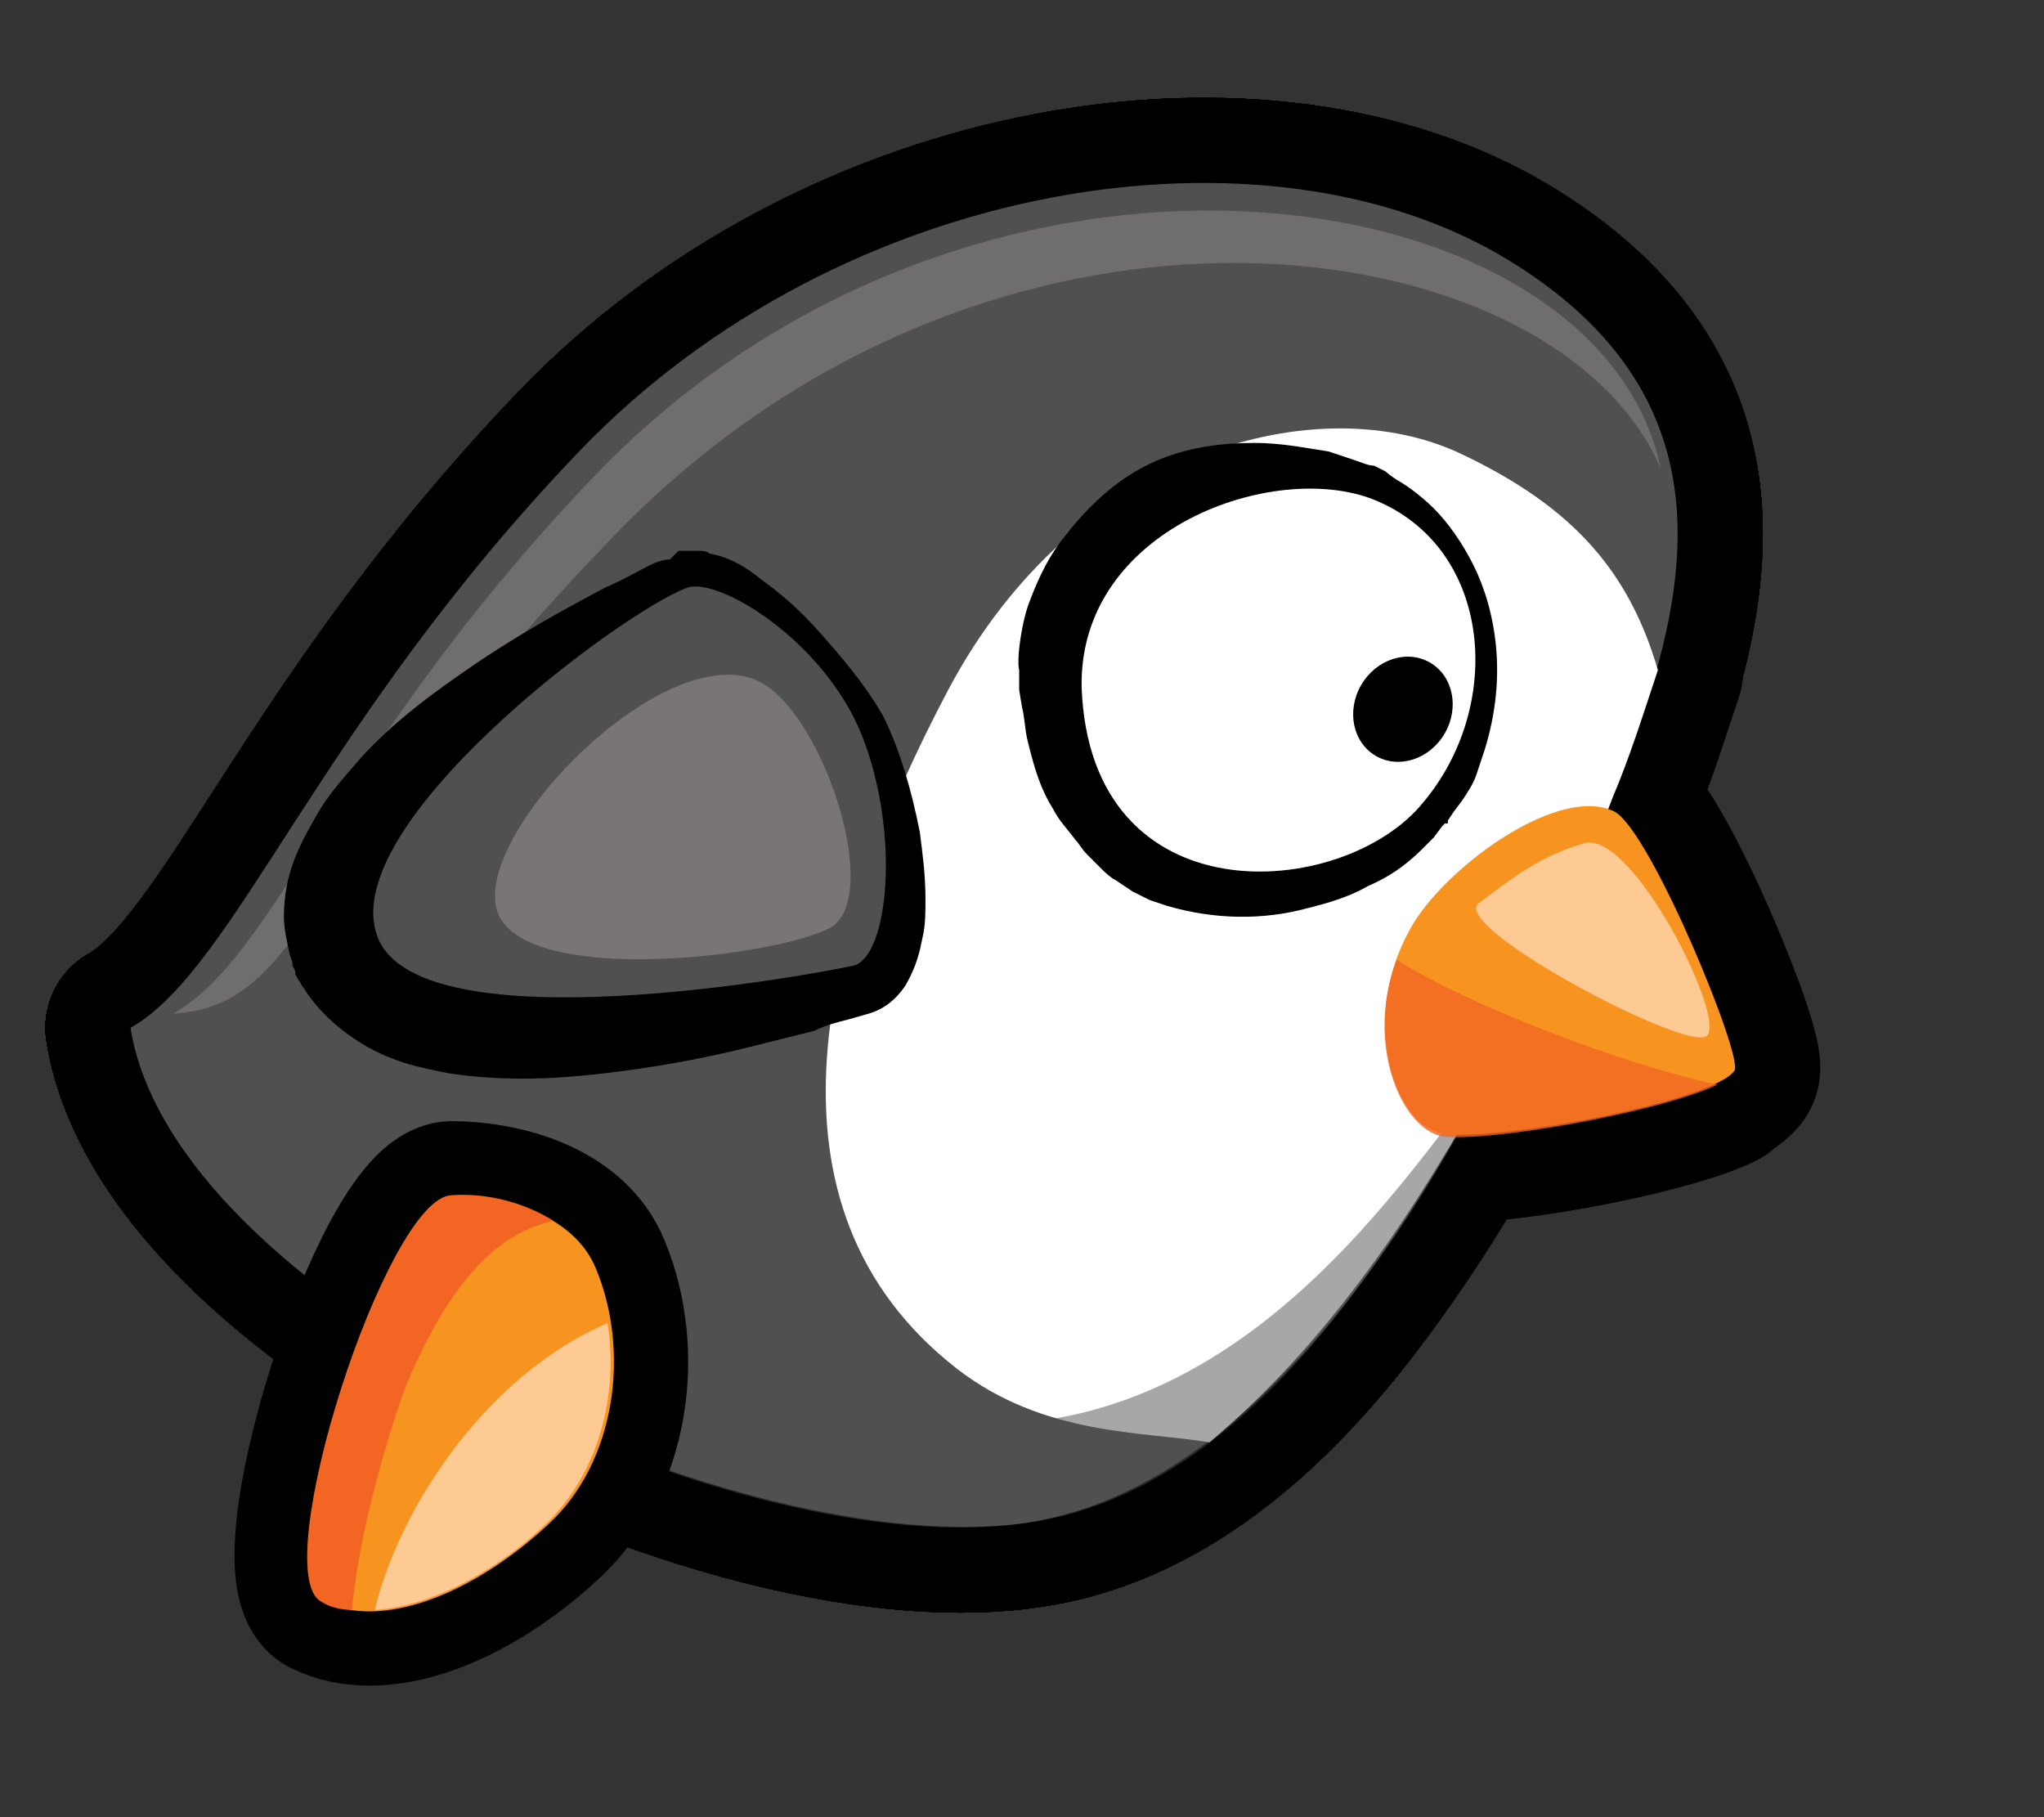 <?xml version="1.0" encoding="utf-8"?>
<!-- SPDX-License-Identifier: CC-BY-2.0 -->
<!-- Copyright 2015 Game Art Guppy LLC -->
<!-- Generator: Adobe Illustrator 17.1.0, SVG Export Plug-In . SVG Version: 6.00 Build 0)  -->
<!DOCTYPE svg PUBLIC "-//W3C//DTD SVG 1.1//EN" "http://www.w3.org/Graphics/SVG/1.1/DTD/svg11.dtd">
<svg version="1.1" xmlns="http://www.w3.org/2000/svg" xmlns:xlink="http://www.w3.org/1999/xlink" x="0px" y="0px"
	 viewBox="0 0 72 64" enable-background="new 0 0 72 64" xml:space="preserve">
<rect x="0" y="0" width="72" height="64" fill="#333333" stroke="none"/>
<g id="penguin_x5F_slide01">
	<g id="walk_1_2_">
		<g>
			<g>
				<g>
					<g>
						<g>
							<path fill="none" stroke="#000000" stroke-width="6" stroke-linejoin="round" d="M56.8,28.1c2.3-6,5-13.6-3.6-18.9
								s-23.6-2.9-32.8,6.7S8.3,34.1,4.6,36.2c1.5,9.4,20.7,18.5,31,17.5C47.3,52.5,54.7,33.6,56.8,28.1z"/>
							<path fill="none" stroke="#000000" stroke-width="6" stroke-linejoin="round" d="M56.8,28.1c2.3-6,5-13.6-3.6-18.9
								s-23.6-2.9-32.8,6.7S8.3,34.1,4.6,36.2c1.5,9.4,20.7,18.5,31,17.5C47.3,52.5,54.7,33.6,56.8,28.1z"/>
						</g>
						<g>
							<path fill="none" stroke="#000000" stroke-width="6" stroke-linejoin="round" d="M21.6,18.9C35,5,54.8,7.9,58.5,16.5
								C56.3,6,34.4,2.8,21,16.7c-9.2,9.6-11.2,16.9-14.9,19C10.8,35.4,10.4,30.5,21.6,18.9z"/>
							<path fill="none" stroke="#000000" stroke-width="6" stroke-linejoin="round" d="M21.6,18.9C35,5,54.8,7.9,58.5,16.5
								C56.3,6,34.4,2.8,21,16.7c-9.2,9.6-11.2,16.9-14.9,19C10.8,35.4,10.4,30.5,21.6,18.9z"/>
						</g>
						<path fill="none" stroke="#000000" stroke-width="6" stroke-linejoin="round" d="M58.4,23.6c-1-3.4-2.9-5.7-6.9-7.6
							c-5-2.4-13.6-0.2-18.1,8.3c-4.5,8.5-7,18.2,0.3,23.9c3.1,2.4,6.6,2.2,8.9,2.6c7.9-6.6,12.4-18,14.2-22.7
							C57.4,26.7,57.9,25.1,58.4,23.6z"/>
						<g>
							<path fill="none" stroke="#000000" stroke-width="6" stroke-linejoin="round" d="M36.4,53.6c6.9-1.1,12.1-8.2,16-15.7
								c-2.1,2.2-7,10.8-15.5,12.1c-8.1,1.3-28-8.8-32.1-13.9c-0.1,0-0.1,0.1-0.2,0.1C6.1,45.7,26.2,55.3,36.4,53.6z"/>
							<path fill="none" stroke="#000000" stroke-width="6" stroke-linejoin="round" d="M36.4,53.6c6.9-1.1,12.1-8.2,16-15.7
								c-2.1,2.2-7,10.8-15.5,12.1c-8.1,1.3-28-8.8-32.1-13.9c-0.1,0-0.1,0.1-0.2,0.1C6.1,45.7,26.2,55.3,36.4,53.6z"/>
						</g>
					</g>
					<g>
						<g>
							<path fill="none" stroke="#000000" stroke-width="6" stroke-linejoin="round" d="M56.8,28.1c2.3-6,5-13.6-3.6-18.9
								s-23.6-2.9-32.8,6.7S8.3,34.1,4.6,36.2c1.5,9.4,20.7,18.5,31,17.5C47.3,52.5,54.7,33.6,56.8,28.1z"/>
							<path fill="none" stroke="#000000" stroke-width="6" stroke-linejoin="round" d="M56.8,28.1c2.3-6,5-13.6-3.6-18.9
								s-23.6-2.9-32.8,6.7S8.3,34.1,4.6,36.2c1.5,9.4,20.7,18.5,31,17.5C47.3,52.5,54.7,33.6,56.8,28.1z"/>
						</g>
						<g>
							<path fill="none" stroke="#000000" stroke-width="6" stroke-linejoin="round" d="M21.6,18.9C35,5,54.8,7.9,58.5,16.5
								C56.3,6,34.4,2.8,21,16.7c-9.2,9.6-11.2,16.9-14.9,19C10.8,35.4,10.4,30.5,21.6,18.9z"/>
							<path fill="none" stroke="#000000" stroke-width="6" stroke-linejoin="round" d="M21.6,18.9C35,5,54.8,7.9,58.5,16.5
								C56.3,6,34.4,2.8,21,16.7c-9.2,9.6-11.2,16.9-14.9,19C10.8,35.4,10.4,30.5,21.6,18.9z"/>
						</g>
						<path fill="none" stroke="#000000" stroke-width="6" stroke-linejoin="round" d="M58.4,23.6c-1-3.4-2.9-5.7-6.9-7.6
							c-5-2.4-13.6-0.2-18.1,8.3c-4.5,8.5-7,18.2,0.3,23.9c3.1,2.4,6.6,2.2,8.9,2.6c7.9-6.6,12.4-18,14.2-22.7
							C57.4,26.7,57.9,25.1,58.4,23.6z"/>
						<g>
							<path fill="none" stroke="#000000" stroke-width="6" stroke-linejoin="round" d="M36.4,53.6c6.9-1.1,12.1-8.2,16-15.7
								c-2.1,2.2-7,10.8-15.5,12.1c-8.1,1.3-28-8.8-32.1-13.9c-0.1,0-0.1,0.1-0.2,0.1C6.1,45.7,26.2,55.3,36.4,53.6z"/>
							<path fill="none" stroke="#000000" stroke-width="6" stroke-linejoin="round" d="M36.4,53.6c6.9-1.1,12.1-8.2,16-15.7
								c-2.1,2.2-7,10.8-15.5,12.1c-8.1,1.3-28-8.8-32.1-13.9c-0.1,0-0.1,0.1-0.2,0.1C6.1,45.7,26.2,55.3,36.4,53.6z"/>
						</g>
					</g>
					<g>
						<g>
							<path fill="none" stroke="#000000" stroke-width="6" stroke-linejoin="round" d="M56.8,28.1c2.3-6,5-13.6-3.6-18.9
								s-23.6-2.9-32.8,6.7S8.3,34.1,4.6,36.2c1.5,9.4,20.7,18.5,31,17.5C47.3,52.5,54.7,33.6,56.8,28.1z"/>
							<path fill="none" stroke="#000000" stroke-width="6" stroke-linejoin="round" d="M56.8,28.1c2.3-6,5-13.6-3.6-18.9
								s-23.6-2.9-32.8,6.7S8.3,34.1,4.6,36.2c1.5,9.4,20.7,18.5,31,17.5C47.3,52.5,54.7,33.6,56.8,28.1z"/>
						</g>
						<g>
							<path fill="none" stroke="#000000" stroke-width="6" stroke-linejoin="round" d="M21.6,18.9C35,5,54.8,7.9,58.5,16.5
								C56.3,6,34.4,2.8,21,16.7c-9.2,9.6-11.2,16.9-14.9,19C10.8,35.4,10.4,30.5,21.6,18.9z"/>
							<path fill="none" stroke="#000000" stroke-width="6" stroke-linejoin="round" d="M21.6,18.9C35,5,54.8,7.9,58.5,16.5
								C56.3,6,34.4,2.8,21,16.7c-9.2,9.6-11.2,16.9-14.9,19C10.8,35.4,10.4,30.5,21.6,18.9z"/>
						</g>
						<path fill="none" stroke="#000000" stroke-width="6" stroke-linejoin="round" d="M58.4,23.6c-1-3.4-2.9-5.7-6.9-7.6
							c-5-2.4-13.6-0.2-18.1,8.3c-4.5,8.5-7,18.2,0.3,23.9c3.1,2.4,6.6,2.2,8.9,2.6c7.9-6.6,12.4-18,14.2-22.7
							C57.4,26.7,57.9,25.1,58.4,23.6z"/>
						<g>
							<path fill="none" stroke="#000000" stroke-width="6" stroke-linejoin="round" d="M36.4,53.6c6.9-1.1,12.1-8.2,16-15.7
								c-2.1,2.2-7,10.8-15.5,12.1c-8.1,1.3-28-8.8-32.1-13.9c-0.1,0-0.1,0.1-0.2,0.1C6.1,45.7,26.2,55.3,36.4,53.6z"/>
							<path fill="none" stroke="#000000" stroke-width="6" stroke-linejoin="round" d="M36.4,53.6c6.9-1.1,12.1-8.2,16-15.7
								c-2.1,2.2-7,10.8-15.5,12.1c-8.1,1.3-28-8.8-32.1-13.9c-0.1,0-0.1,0.1-0.2,0.1C6.1,45.7,26.2,55.3,36.4,53.6z"/>
						</g>
					</g>
				</g>
				<g>
					<g>
						<path fill="none" stroke="#000000" stroke-width="6" stroke-linejoin="round" d="M48.8,16.6c0,0,0.1,0.1,0.4,0.3
							c0.2,0.1,0.8,0.5,1.3,1c0.5,0.5,1,1.2,1.4,2c0.4,0.8,0.7,1.8,0.8,2.9c0.1,1.1,0,2.3-0.4,3.6c-0.1,0.3-0.2,0.6-0.3,0.9
							c-0.1,0.3-0.3,0.6-0.5,0.9l-0.3,0.4L51,28.9l0,0.1l0,0L50.9,29l0,0l-0.1,0.1l-0.3,0.4l-0.2,0.2l-0.2,0.2
							c-0.6,0.6-1.2,1-1.9,1.3c-0.7,0.4-1.4,0.6-2.2,0.8c-1.5,0.4-3.2,0.4-4.9-0.1l-0.6-0.2c-0.2-0.1-0.4-0.2-0.6-0.3L39.3,31
							c-0.2-0.1-0.4-0.3-0.5-0.4l-0.5-0.5c-0.2-0.2-0.3-0.4-0.4-0.5c-0.3-0.4-0.6-0.7-0.8-1.1c-0.5-0.8-0.7-1.6-0.9-2.4
							c-0.1-0.4-0.1-0.8-0.2-1.2l-0.1-0.6l0-0.7c-0.1-0.4,0.1-1.8,0.4-2.5c0.3-0.8,0.7-1.6,1.2-2.2c1-1.3,2.1-2.2,3.3-2.7
							c1.2-0.5,2.4-0.6,3.4-0.6c1,0,1.9,0.2,2.6,0.3c0.3,0.1,0.6,0.2,0.9,0.3c0.3,0.1,0.5,0.2,0.7,0.2
							C48.6,16.5,48.8,16.6,48.8,16.6L48.8,16.6z M48,18.6L48,18.6c0,0-0.2,0-0.4-0.1c-0.1,0-0.3,0-0.5,0c-0.2,0-0.4,0-0.6,0.1
							c-0.5,0.1-1.1,0.3-1.7,0.6c-0.6,0.3-1.2,0.8-1.8,1.2c-0.6,0.5-1.2,0.9-1.6,1.4c-0.2,0.3-0.4,0.6-0.5,0.9
							c-0.1,0.2-0.1,0.3-0.1,0.4c0,0.1-0.1,0.1-0.1,0.2l0,0.5l0,0.2l0,0.1l0,0.1l0,0c0,0.2,0-0.2,0-0.2l0,0l0,0.4c0,0.2,0,0.5,0,0.7
							c0.1,0.4,0.1,0.9,0.3,1.3c0.3,0.8,0.8,1.4,1.6,1.9c0.8,0.4,1.9,0.7,3,0.6c0.5,0,1.1-0.1,1.6-0.3c0.5-0.1,1-0.4,1.4-0.6
							l0.2-0.1l0.2-0.2l0.4-0.3l0.1-0.1l0,0c0,0,0.1-0.1-0.1,0.1l0,0l0,0l0.1-0.1l0.3-0.3c0.2-0.2,0.3-0.4,0.5-0.6
							c0.1-0.2,0.3-0.4,0.4-0.7c0.4-0.9,0.6-1.9,0.6-2.8c0-0.9-0.2-1.7-0.5-2.4c-0.4-0.6-0.8-1.1-1.2-1.3c-0.4-0.3-0.7-0.4-1-0.5
							C48.2,18.6,48.1,18.6,48,18.6z"/>
						<path fill="none" stroke="#000000" stroke-width="6" stroke-linejoin="round" d="M48.4,17.6c4.2,1.7,4.6,7.3,1.7,10.7
							c-2.8,3.4-11.7,4.1-12-4.1C38,18.6,44.9,16.2,48.4,17.6z"/>
					</g>
					
						<ellipse transform="matrix(0.864 0.504 -0.504 0.864 19.337 -21.518)" fill="none" stroke="#000000" stroke-width="6" stroke-linejoin="round" cx="49.4" cy="25" rx="1.7" ry="1.9"/>
				</g>
				<g>
					<path fill="none" stroke="#000000" stroke-width="6" stroke-linejoin="round" d="M56.9,28.6c-1.9-1-5.8,1.8-7.1,3.9
						c-2,3.3-0.7,7,0.9,7.4c1.6,0.4,9.7-1.1,10.4-2.2C61.4,37.2,58.2,29.4,56.9,28.6z"/>
					<g>
						<path fill="none" stroke="#000000" stroke-width="6" stroke-linejoin="round" d="M55.8,29.7c1.7-0.5,5.1,6.3,4.3,6.8
							s-9.1-3.9-8-4.7S54.1,30.2,55.8,29.7z"/>
						<path fill="none" stroke="#000000" stroke-width="6" stroke-linejoin="round" d="M55.8,29.7c1.7-0.5,5.1,6.3,4.3,6.8
							s-9.1-3.9-8-4.7S54.1,30.2,55.8,29.7z"/>
					</g>
					<g>
						<path fill="none" stroke="#000000" stroke-width="6" stroke-linejoin="round" d="M60.5,38.2c-3.3-0.7-8.8-2.8-11.3-4.4
							c-1.1,2.9,0.1,5.8,1.5,6.2C52.1,40.3,58.4,39.2,60.5,38.2z"/>
						<path fill="none" stroke="#000000" stroke-width="6" stroke-linejoin="round" d="M60.5,38.2c-3.3-0.7-8.8-2.8-11.3-4.4
							c-1.1,2.9,0.1,5.8,1.5,6.2C52.1,40.3,58.4,39.2,60.5,38.2z"/>
					</g>
				</g>
			</g>
			<g>
				<g>
					<g>
						<g>
							<path fill="#4F504F" d="M56.8,28.1c2.3-6,5-13.6-3.6-18.9s-23.6-2.9-32.8,6.7S8.3,34.1,4.6,36.2c1.5,9.4,20.7,18.5,31,17.5
								C47.3,52.5,54.7,33.6,56.8,28.1z"/>
						</g>
						<g>
							<path fill="#706D6D" d="M21.6,18.9C35,5,54.8,7.9,58.5,16.5C56.3,6,34.4,2.8,21,16.7c-9.2,9.6-11.2,16.9-14.9,19
								C10.8,35.4,10.4,30.5,21.6,18.9z"/>
						</g>
						<path fill="#FFFFFF" d="M58.4,23.6c-1-3.4-2.9-5.7-6.9-7.6c-5-2.4-13.6-0.2-18.1,8.3c-4.5,8.5-7,18.2,0.3,23.9
							c3.1,2.4,6.6,2.2,8.9,2.6c7.9-6.6,12.4-18,14.2-22.7C57.4,26.7,57.9,25.1,58.4,23.6z"/>
						<g opacity="0.5">
							<path fill="#4F504F" d="M36.4,53.6c6.9-1.1,12.1-8.2,16-15.7c-2.1,2.2-7,10.8-15.5,12.1c-8.1,1.3-28-8.8-32.1-13.9
								c-0.1,0-0.1,0.1-0.2,0.1C6.1,45.7,26.2,55.3,36.4,53.6z"/>
						</g>
					</g>
				</g>
				<g>
					<g>
						<path d="M48.8,16.6c0,0,0.1,0.1,0.4,0.3c0.2,0.1,0.8,0.5,1.3,1c0.5,0.5,1,1.2,1.4,2c0.4,0.8,0.7,1.8,0.8,2.9
							c0.1,1.1,0,2.3-0.4,3.6c-0.1,0.3-0.2,0.6-0.3,0.9c-0.1,0.3-0.3,0.6-0.5,0.9l-0.3,0.4L51,28.9l0,0.1l0,0L50.9,29l0,0l-0.1,0.1
							l-0.3,0.4l-0.2,0.2l-0.2,0.2c-0.6,0.6-1.2,1-1.9,1.3c-0.7,0.4-1.4,0.6-2.2,0.8c-1.5,0.4-3.2,0.4-4.9-0.1l-0.6-0.2
							c-0.2-0.1-0.4-0.2-0.6-0.3L39.3,31c-0.2-0.1-0.4-0.3-0.5-0.4l-0.5-0.5c-0.2-0.2-0.3-0.4-0.4-0.5c-0.3-0.4-0.6-0.7-0.8-1.1
							c-0.5-0.8-0.7-1.6-0.9-2.4c-0.1-0.4-0.1-0.8-0.2-1.2l-0.1-0.6l0-0.7c-0.1-0.4,0.1-1.8,0.4-2.5c0.3-0.8,0.7-1.6,1.2-2.2
							c1-1.3,2.1-2.2,3.3-2.7c1.2-0.5,2.4-0.6,3.4-0.6c1,0,1.9,0.2,2.6,0.3c0.3,0.1,0.6,0.2,0.9,0.3c0.3,0.1,0.5,0.2,0.7,0.2
							C48.6,16.5,48.8,16.6,48.8,16.6L48.8,16.6z M48,18.6L48,18.6c0,0-0.2,0-0.4-0.1c-0.1,0-0.3,0-0.5,0c-0.2,0-0.4,0-0.6,0.1
							c-0.5,0.1-1.1,0.3-1.7,0.6c-0.6,0.3-1.2,0.8-1.8,1.2c-0.6,0.5-1.2,0.9-1.6,1.4c-0.2,0.3-0.4,0.6-0.5,0.9
							c-0.1,0.2-0.1,0.3-0.1,0.4c0,0.1-0.1,0.1-0.1,0.2l0,0.5l0,0.2l0,0.1l0,0.1l0,0c0,0.2,0-0.2,0-0.2l0,0l0,0.4c0,0.2,0,0.5,0,0.7
							c0.1,0.4,0.1,0.9,0.3,1.3c0.3,0.8,0.8,1.4,1.6,1.9c0.8,0.4,1.9,0.7,3,0.6c0.5,0,1.1-0.1,1.6-0.3c0.5-0.1,1-0.4,1.4-0.6
							l0.2-0.1l0.2-0.2l0.4-0.3l0.1-0.1l0,0c0,0,0.1-0.1-0.1,0.1l0,0l0,0l0.1-0.1l0.3-0.3c0.2-0.2,0.3-0.4,0.5-0.6
							c0.1-0.2,0.3-0.4,0.4-0.7c0.4-0.9,0.6-1.9,0.6-2.8c0-0.9-0.2-1.7-0.5-2.4c-0.4-0.6-0.8-1.1-1.2-1.3c-0.4-0.3-0.7-0.4-1-0.5
							C48.2,18.6,48.1,18.6,48,18.6z"/>
						<path fill="#FFFFFF" d="M48.4,17.6c4.2,1.7,4.6,7.3,1.7,10.7c-2.8,3.4-11.7,4.1-12-4.1C38,18.6,44.9,16.2,48.4,17.6z"/>
					</g>
					<ellipse transform="matrix(0.864 0.504 -0.504 0.864 19.337 -21.518)" cx="49.4" cy="25" rx="1.7" ry="1.9"/>
				</g>
				<g>
					<path fill="#F79420" d="M56.9,28.6c-1.9-1-5.8,1.8-7.1,3.9c-2,3.3-0.7,7,0.9,7.4c1.6,0.4,9.7-1.1,10.4-2.2
						C61.4,37.2,58.2,29.4,56.9,28.6z"/>
					<g>
						<path fill="#FDCA93" d="M55.8,29.7c1.7-0.5,5.1,6.3,4.3,6.8s-9.1-3.9-8-4.7S54.1,30.2,55.8,29.7z"/>
					</g>
					<g opacity="0.8">
						<path fill="#F26523" d="M60.5,38.2c-3.3-0.7-8.8-2.8-11.3-4.4c-1.1,2.9,0.1,5.8,1.5,6.2C52.1,40.3,58.4,39.2,60.5,38.2z"/>
					</g>
				</g>
			</g>
		</g>
		<g>
			<g>
				<path d="M23.9,19.4c0,0,0.1,0,0.2,0c0.1,0,0.2,0,0.3,0c0.1,0,0.1,0,0.2,0c0.1,0,0.3,0,0.4,0.1c0.6,0.1,1.2,0.4,1.8,0.9
					c0.7,0.5,1.4,1.1,2.1,1.9c0.7,0.8,1.5,1.7,2.2,2.9c0.6,1.2,1,2.6,1.3,4.1c0.1,0.8,0.2,1.5,0.2,2.4c0,0.4,0,0.9-0.1,1.3
					c-0.1,0.5-0.2,1-0.6,1.7c-0.2,0.3-0.6,0.8-1.3,1l-0.7,0.2c-0.4,0.1-0.8,0.2-1.2,0.4c-0.8,0.2-1.6,0.4-2.4,0.6
					c-1.6,0.4-3.3,0.7-5,0.9c-1.7,0.2-3.5,0.3-5.5,0c-1-0.2-2.1-0.4-3.3-1.2c-0.6-0.4-1.3-1-1.8-1.8c-0.1-0.1-0.1-0.2-0.2-0.3
					l-0.1-0.2l0-0.1l-0.1-0.2l0-0.1l-0.1-0.3c-0.1-0.5-0.2-0.9-0.2-1.3c0-1.6,0.6-2.6,1.1-3.5c0.5-0.9,1.1-1.5,1.6-2.1
					c1.1-1.2,2.3-2.1,3.3-2.8c2.1-1.5,4-2.5,5.3-3.2c0.7-0.3,1.2-0.6,1.6-0.8c0.4-0.2,0.7-0.2,0.7-0.2L23.9,19.4z M24.7,21.8
					c0,0-0.1,0.1-0.4,0.2c-0.3,0.2-0.7,0.5-1.2,0.9c-1,0.8-2.5,2.2-4,4c-0.7,0.9-1.5,1.9-2.1,2.9c-0.3,0.5-0.6,1-0.8,1.5
					c-0.2,0.4-0.2,0.8-0.2,0.8c0,0,0,0,0-0.2l0-0.1l0,0l0,0l0.1,0.1c0-0.1,0.1,0.1,0-0.1l0,0l0,0l0,0l0-0.1
					c-0.1-0.2-0.2-0.2-0.2-0.2c0.1,0.1,0.6,0.3,1.1,0.4c1.2,0.3,2.7,0.4,4.2,0.5c1.5,0.1,3.1,0.1,4.6,0.1c0.8,0,1.5,0,2.3-0.1
					c0.4,0,0.7,0,1.1-0.1c0.2,0,0.4,0,0.4,0c-0.3,0.1-0.4,0.3-0.4,0.3c0,0.1,0.2-0.2,0.3-0.4c0.1-0.2,0.2-0.5,0.3-0.8
					c0.1-0.6,0.2-1.3,0.2-1.9c0-1.3-0.2-2.5-0.6-3.5c-0.4-1-1-1.9-1.7-2.5c-0.7-0.6-1.4-1-1.9-1.3C25.3,21.9,24.9,21.9,24.7,21.8z"
					/>
				<path fill="#4F504F" d="M24.2,20.7c1.1-0.4,4.9,1.9,6.2,5.3c1.3,3.4,0.9,7.6-0.3,8c-1.3,0.3-15.3,2.9-16.8-1
					S21.8,21.6,24.2,20.7z"/>
			</g>
			<g>
				<path fill="#797575" d="M26.5,23.9c2.4,0.8,4.7,7.8,2.7,8.8c-2,1-10.3,2-11.6-0.4C16.3,29.8,23,22.7,26.5,23.9z"/>
			</g>
		</g>
		<g>
			<g>
				<path fill="none" stroke="#010101" stroke-width="5.229" stroke-miterlimit="10" d="M21,44.7c1.2,2.9,0.7,6.8-1.7,9
					c-2.7,2.5-5.9,3.7-7.9,2.7c-2-1,2.2-14.2,4.5-14.3C17.6,42.1,20.2,42.7,21,44.7z"/>
				<path fill="#F79420" d="M21,44.7c1.2,2.9,0.7,6.8-1.7,9c-2.7,2.5-5.9,3.7-7.9,2.7c-2-1,2.2-14.2,4.5-14.3
					C17.6,42.1,20.2,42.7,21,44.7z"/>
			</g>
			<g>
				<path fill="#FDCA93" d="M13.2,56.7c1.8-0.1,4.1-1.2,6-3c1.9-1.8,2.6-4.6,2.2-7.1C17.2,48.4,14.1,53,13.2,56.7z"/>
			</g>
			<g>
				<path fill="#F26523" d="M11.3,56.4c0.3,0.2,0.7,0.3,1.1,0.3c0.2-2.4,1.1-5.7,1.9-7.9c1.1-2.6,2.7-5.3,5.2-5.8
					c-1.1-0.7-2.5-1-3.6-0.9C13.6,42.2,9.4,55.3,11.3,56.4z"/>
			</g>
		</g>
	</g>
</g>
</svg>
